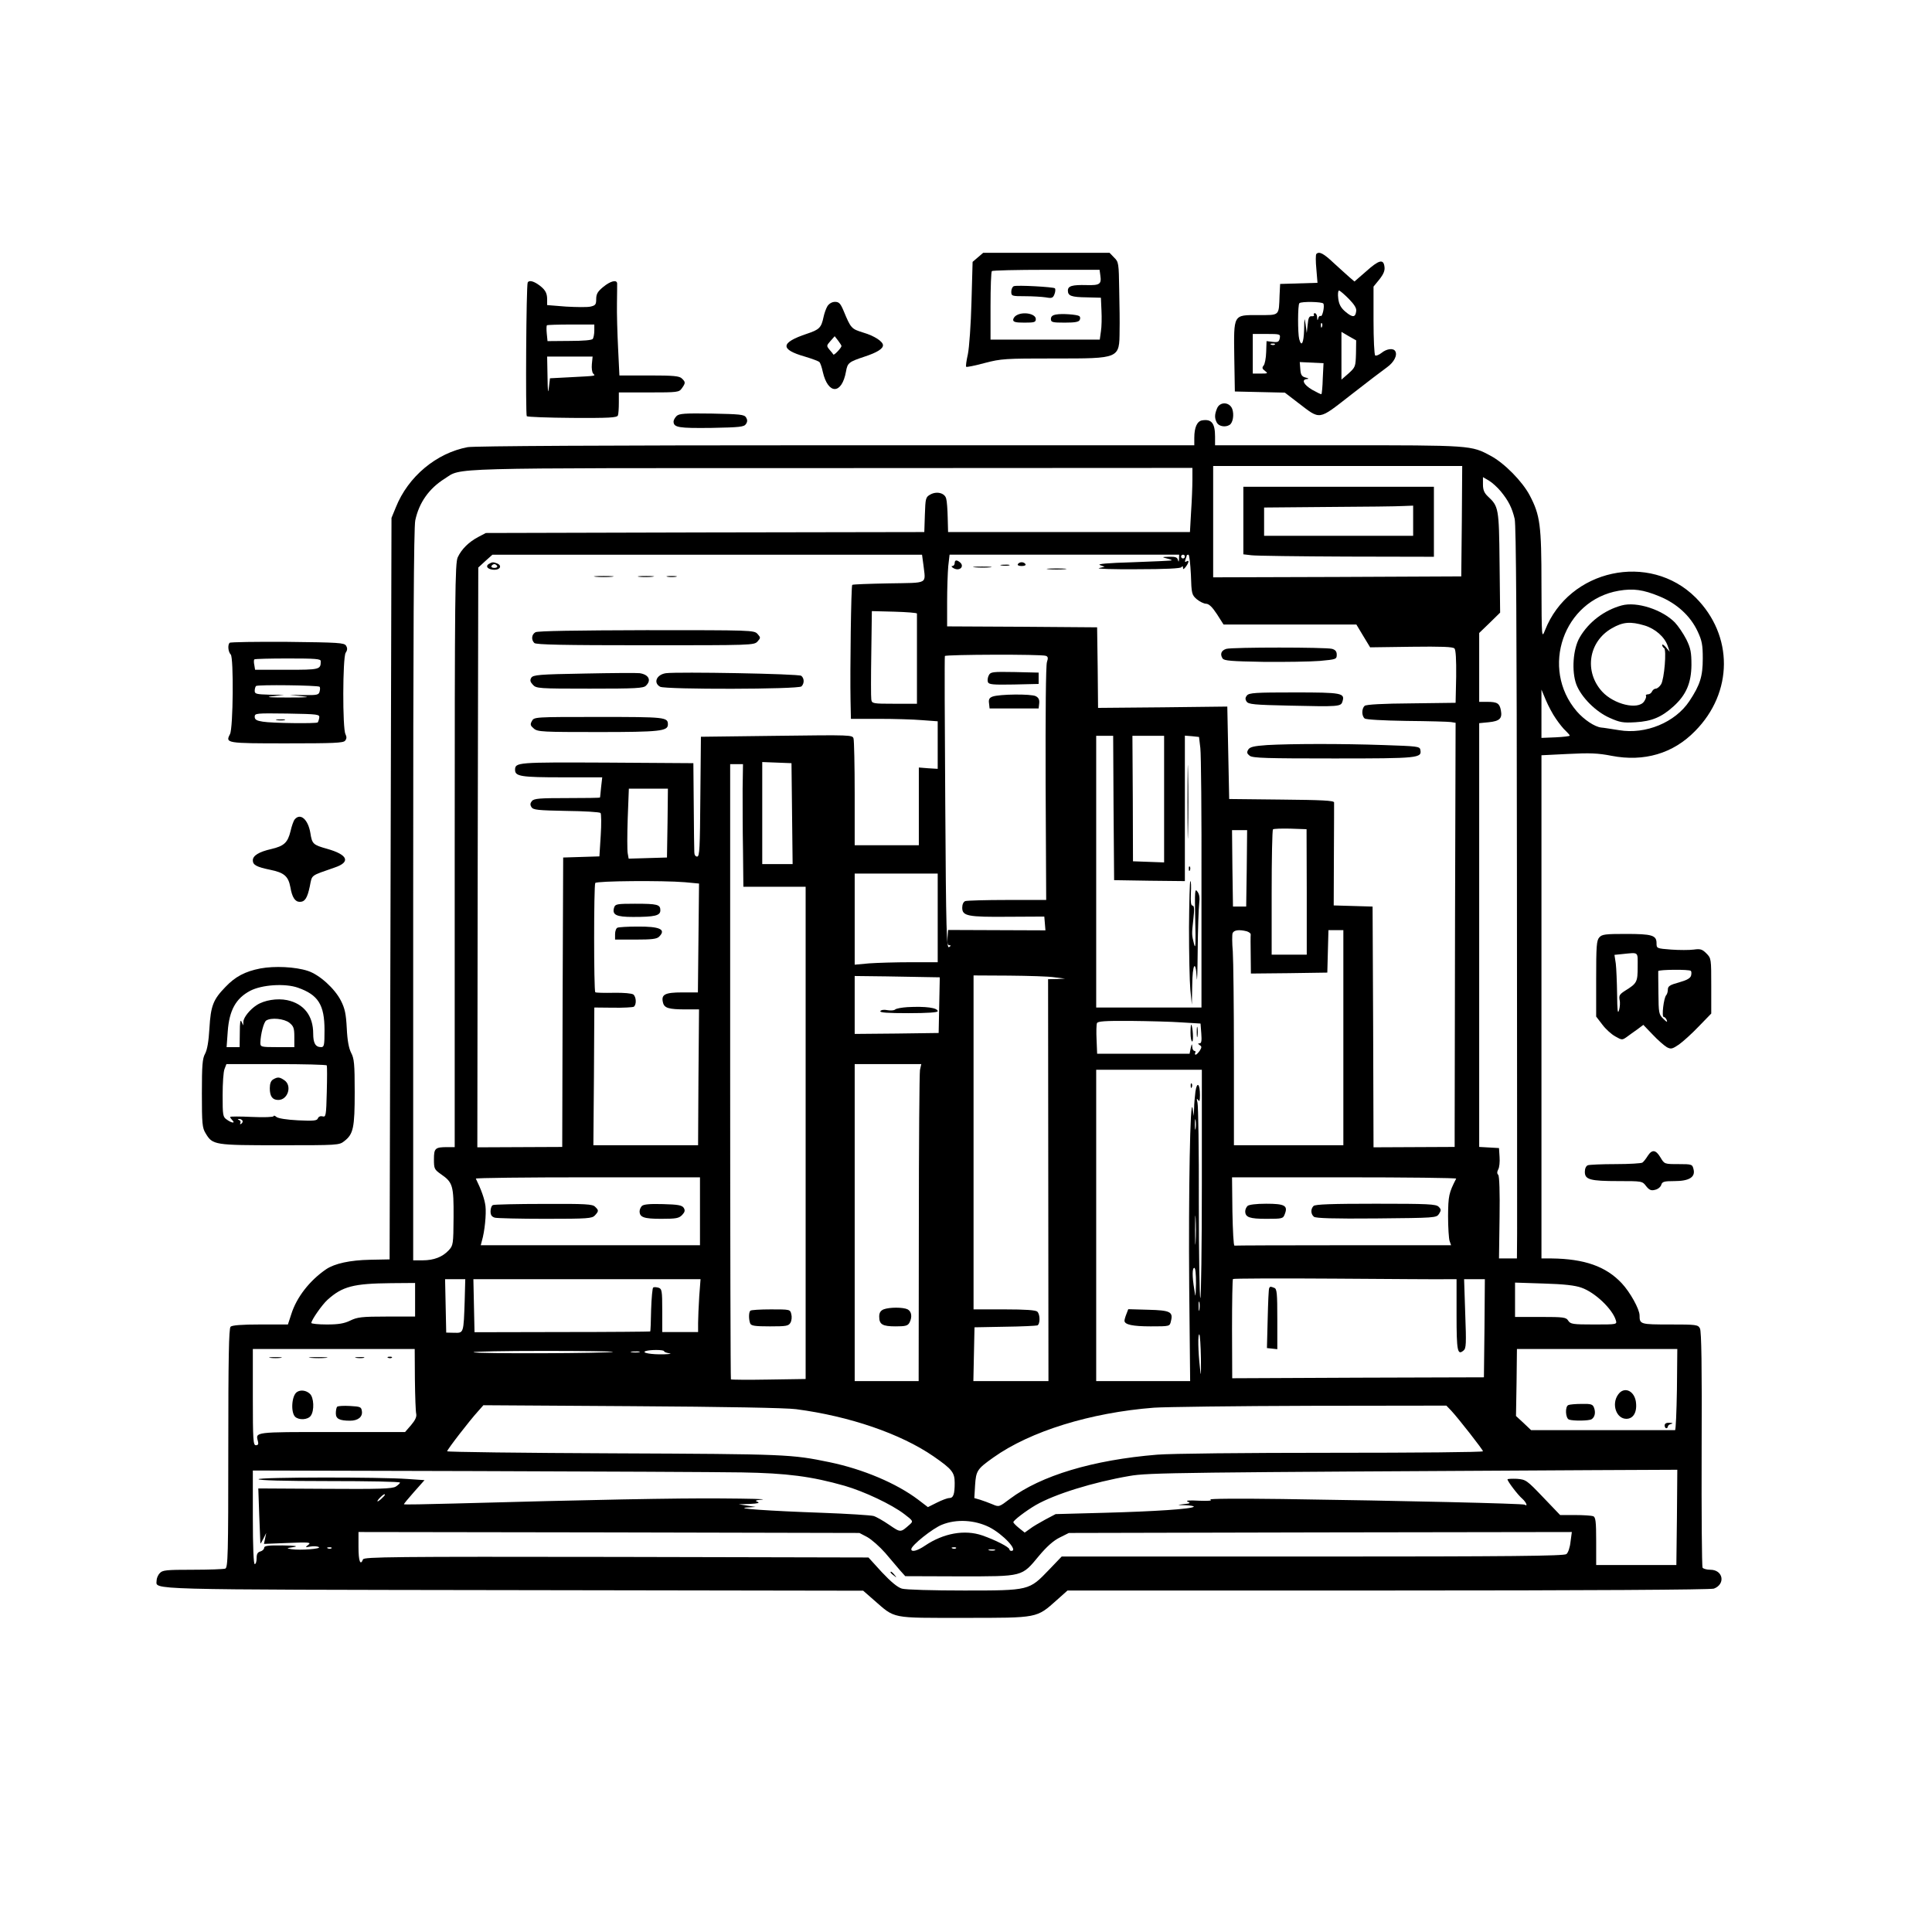 <?xml version="1.0" standalone="no"?>
<!DOCTYPE svg PUBLIC "-//W3C//DTD SVG 20010904//EN"
 "http://www.w3.org/TR/2001/REC-SVG-20010904/DTD/svg10.dtd">
<svg version="1.0" xmlns="http://www.w3.org/2000/svg"
 width="1024pt" height="1024pt" viewBox="0 0 1024 1024"
 preserveAspectRatio="xMidYMid meet">

<g transform="translate(0,1024) scale(0.1,-0.1)"
fill="#000000" stroke="none">
<path d="M5183 8876 l-28 -24 -6 -214 c-3 -117 -12 -241 -19 -275 -8 -35 -12
-65 -9 -67 2 -3 46 6 98 20 88 23 109 24 368 24 350 0 346 -2 347 150 1 36 0
132 -2 213 -2 142 -3 149 -27 172 l-24 25 -335 0 -335 0 -28 -24z m649 -96 c7
-46 -3 -53 -73 -51 -77 2 -99 -5 -99 -29 0 -28 18 -35 100 -36 l75 -2 3 -68
c2 -37 1 -87 -3 -111 l-6 -43 -290 0 -289 0 0 178 c0 98 3 182 7 185 3 4 133
7 289 7 l282 0 4 -30z"/>
<path d="M5373 8723 c-7 -3 -13 -16 -13 -29 0 -23 3 -24 73 -24 39 0 89 -3
109 -6 33 -6 39 -4 47 17 5 13 6 27 2 31 -7 7 -201 18 -218 11z"/>
<path d="M5388 8569 c-10 -5 -18 -17 -18 -24 0 -12 14 -15 60 -15 52 0 60 2
60 19 0 28 -66 41 -102 20z"/>
<path d="M5598 8573 c-19 -3 -28 -10 -28 -24 0 -17 8 -19 74 -19 56 0 75 4 79
15 4 8 2 17 -3 20 -13 8 -92 14 -122 8z"/>
<path d="M6977 8894 c-4 -4 -4 -40 0 -80 l6 -73 -99 -3 -99 -3 -3 -60 c-4
-111 2 -105 -112 -105 -135 0 -131 7 -128 -226 l3 -179 133 -3 132 -3 69 -53
c122 -93 105 -96 281 41 83 65 170 131 191 146 38 27 57 65 44 86 -10 17 -45
13 -72 -9 -14 -11 -29 -17 -34 -14 -5 3 -9 86 -9 185 l0 180 31 38 c22 28 30
47 27 67 -5 43 -29 37 -98 -25 l-61 -53 -27 23 c-15 13 -53 48 -84 76 -53 50
-76 62 -91 47z m172 -238 c30 -31 42 -50 39 -66 -4 -33 -19 -34 -56 -3 -25 21
-35 39 -39 71 -3 23 -1 42 4 42 5 0 28 -20 52 -44z m-135 -25 c8 -13 -5 -72
-14 -66 -5 3 -11 -3 -13 -12 -4 -14 -5 -13 -6 5 0 12 -6 22 -12 22 -5 0 -8 -4
-5 -9 3 -5 -2 -8 -12 -7 -13 1 -18 -9 -21 -44 l-5 -45 -6 45 c-6 41 -7 38 -8
-27 -2 -72 -14 -95 -26 -50 -8 30 -8 182 1 190 10 10 121 8 127 -2z m-7 -123
c-3 -8 -6 -5 -6 6 -1 11 2 17 5 13 3 -3 4 -12 1 -19z m180 -143 c-2 -68 -3
-71 -39 -104 l-38 -33 0 126 0 127 39 -23 39 -22 -1 -71z m-404 82 c-4 -19
-10 -22 -37 -19 l-33 4 -2 -58 c-1 -32 -7 -65 -14 -72 -9 -11 -7 -17 8 -28 17
-13 15 -14 -23 -14 l-42 0 0 105 0 105 74 0 c71 0 73 -1 69 -23z m-26 -33 c-3
-3 -12 -4 -19 -1 -8 3 -5 6 6 6 11 1 17 -2 13 -5z m254 -179 c-1 -44 -5 -82
-7 -84 -2 -2 -24 9 -49 23 -46 27 -59 55 -27 57 11 1 8 4 -8 8 -20 5 -26 14
-28 44 l-3 38 63 -3 63 -3 -4 -80z"/>
<path d="M2797 8743 c-8 -13 -12 -701 -5 -709 4 -4 113 -8 242 -9 193 -1 236
1 241 13 3 7 5 38 5 68 l0 54 159 0 c154 0 160 1 175 22 20 28 20 33 0 52 -13
13 -43 16 -173 16 l-158 0 -7 145 c-4 79 -7 186 -6 237 1 51 1 99 1 106 -2 21
-35 13 -74 -19 -29 -24 -37 -37 -37 -64 0 -29 -4 -34 -30 -40 -17 -4 -75 -3
-130 0 l-100 8 0 31 c0 35 -12 54 -50 80 -26 17 -46 21 -53 9z m353 -255 c0
-18 -4 -38 -8 -44 -4 -7 -51 -11 -124 -11 l-116 -1 -4 40 c-2 21 -2 41 1 44 2
2 60 4 128 4 l123 0 0 -32z m-13 -178 c-2 -21 1 -44 7 -50 13 -13 20 -12 -114
-19 l-115 -6 -6 -50 c-4 -36 -6 -21 -7 58 l-2 107 121 0 120 0 -4 -40z"/>
<path d="M4386 8618 c-8 -13 -17 -39 -21 -58 -12 -57 -22 -67 -88 -89 -141
-47 -144 -83 -11 -121 37 -11 72 -24 77 -29 5 -5 13 -28 18 -52 28 -122 101
-121 123 2 8 46 15 51 99 79 64 21 97 41 97 60 0 20 -46 50 -104 67 -64 20
-66 22 -105 116 -16 38 -24 47 -45 47 -16 0 -31 -9 -40 -22z m74 -212 c0 -9
-39 -51 -43 -45 -1 2 -10 14 -20 25 -17 21 -17 22 5 47 l22 25 18 -23 c10 -13
18 -26 18 -29z"/>
<path d="M6450 8074 c-13 -32 -13 -51 0 -75 11 -19 45 -25 67 -11 18 11 25 55
14 85 -15 38 -67 39 -81 1z"/>
<path d="M3586 8035 c-9 -9 -16 -22 -16 -29 0 -32 27 -36 200 -34 152 3 174 5
184 21 8 12 8 22 0 35 -10 15 -32 17 -182 20 -145 2 -172 0 -186 -13z"/>
<path d="M6372 8012 c-27 -4 -42 -37 -42 -93 l0 -39 -1899 0 c-1242 0 -1917
-4 -1952 -10 -166 -31 -316 -156 -381 -319 l-23 -56 -5 -1965 -5 -1965 -103
-2 c-107 -2 -188 -20 -233 -50 -88 -60 -157 -149 -185 -238 l-18 -55 -146 0
c-100 0 -150 -4 -158 -12 -9 -9 -12 -166 -12 -644 0 -567 -2 -632 -16 -638 -9
-3 -87 -6 -173 -6 -140 0 -160 -2 -174 -18 -10 -10 -17 -28 -17 -39 0 -50 -99
-48 1889 -51 l1856 -3 56 -49 c116 -101 86 -95 479 -95 395 0 383 -2 492 95
l56 50 1700 0 c1053 0 1710 4 1726 10 63 24 49 100 -19 100 -18 0 -37 5 -41
11 -4 7 -6 290 -5 630 2 434 -1 624 -9 638 -10 20 -20 21 -159 21 -157 0 -161
1 -161 48 0 33 -50 123 -94 170 -84 90 -198 130 -373 132 l-53 0 0 1334 0
1333 142 7 c115 6 159 4 230 -10 172 -33 326 12 442 131 203 205 204 507 3
708 -244 243 -671 150 -798 -173 -18 -45 -18 -43 -19 240 0 317 -7 369 -62
474 -39 74 -134 171 -207 210 -104 56 -100 56 -808 56 l-653 0 0 46 c0 71 -19
94 -68 86z m1376 -534 l-3 -293 -657 -3 -658 -2 0 295 0 295 660 0 660 0 -2
-292z m-1428 219 c0 -35 -3 -112 -7 -170 l-6 -107 -641 0 -641 0 -2 77 c-1 42
-4 87 -8 100 -7 30 -50 41 -84 22 -25 -14 -26 -20 -29 -107 l-3 -92 -1162 -2
-1162 -3 -40 -21 c-51 -27 -89 -65 -109 -108 -14 -31 -16 -186 -16 -1580 l0
-1546 -39 0 c-65 0 -71 -6 -71 -65 0 -49 2 -54 38 -79 62 -43 67 -60 66 -228
-1 -142 -2 -149 -25 -174 -33 -36 -79 -54 -139 -54 l-50 0 0 1935 c0 1393 3
1949 11 1987 20 94 73 169 156 221 93 59 -33 56 2051 56 l1912 1 0 -63z m1635
-62 c40 -49 59 -86 73 -145 8 -32 11 -580 12 -1850 1 -993 1 -1865 1 -1937
l-1 -133 -47 0 -48 0 3 217 c2 134 -1 220 -7 226 -7 7 -7 16 0 29 6 10 9 40 7
66 l-3 47 -52 3 -53 3 0 1123 0 1123 51 5 c58 6 72 20 64 63 -7 37 -19 45 -72
45 l-43 0 0 183 0 182 56 54 55 54 -3 266 c-3 288 -5 297 -62 350 -19 18 -26
34 -26 63 l0 39 31 -18 c17 -10 46 -36 64 -58z m-3061 -387 c12 -107 32 -96
-183 -100 -104 -2 -192 -5 -194 -8 -6 -5 -12 -455 -9 -612 l2 -98 148 0 c81 0
184 -3 230 -7 l82 -6 0 -126 0 -126 -50 3 -50 4 0 -206 0 -206 -170 0 -170 0
0 273 c0 149 -3 281 -6 292 -5 20 -11 20 -407 15 l-402 -5 -3 -317 c-2 -274
-4 -318 -17 -318 -9 0 -15 9 -15 23 -1 12 -2 123 -3 247 l-2 225 -459 3 c-476
2 -486 2 -486 -39 0 -34 33 -39 250 -39 l212 0 -6 -52 c-3 -29 -5 -54 -6 -55
0 -2 -78 -3 -174 -3 -146 0 -176 -2 -187 -16 -9 -11 -10 -20 -2 -32 9 -15 35
-17 184 -20 95 -1 177 -6 182 -11 4 -4 5 -58 1 -119 l-7 -111 -96 -3 -96 -3
-3 -767 -2 -767 -225 -1 -225 -1 2 1536 3 1537 37 34 38 34 1138 0 1139 0 7
-52z m1355 30 c-1 -17 -2 -19 -6 -5 -3 13 -14 17 -46 16 -40 -1 -40 -2 -12 -9
17 -4 28 -9 25 -10 -3 -2 -95 -6 -205 -10 -136 -4 -192 -9 -175 -15 l25 -9
-30 -7 c-16 -4 74 -7 200 -6 151 0 233 4 237 11 5 7 8 6 8 -3 0 -11 4 -9 15 5
17 23 19 38 3 28 -8 -5 -9 -2 -5 10 4 10 7 20 7 22 0 2 4 4 9 4 5 0 10 -48 13
-106 3 -102 5 -107 31 -130 16 -13 38 -24 50 -24 15 -1 32 -17 57 -55 l35 -55
352 0 352 0 36 -60 37 -61 218 3 c160 2 220 0 229 -9 7 -8 10 -58 9 -150 l-3
-138 -234 -3 c-152 -1 -239 -6 -248 -13 -16 -14 -17 -53 0 -67 7 -6 96 -11
222 -13 116 -1 221 -4 235 -6 l25 -4 -3 -1042 c-1 -573 -2 -1079 -2 -1124 l0
-82 -215 -1 -215 -1 -2 638 -3 638 -103 3 -103 3 1 267 c1 147 1 273 1 279 -1
10 -67 13 -278 15 l-278 3 -5 245 -5 245 -342 -4 -343 -3 -2 213 -3 214 -397
3 -398 2 0 129 c0 70 3 156 6 190 l7 61 608 0 609 0 -1 -22z m31 12 c0 -5 -4
-10 -10 -10 -5 0 -10 5 -10 10 0 6 5 10 10 10 6 0 10 -4 10 -10z m2516 -211
c92 -38 164 -104 202 -186 23 -49 27 -72 27 -143 0 -95 -14 -140 -71 -226 -75
-113 -232 -178 -373 -154 -39 6 -81 13 -95 14 -34 4 -90 41 -129 86 -195 228
-70 589 223 639 77 13 129 6 216 -30z m-3936 -91 c0 -5 0 -114 0 -243 l0 -235
-119 0 c-116 0 -120 1 -123 23 -2 12 -2 122 0 245 l3 223 119 -3 c66 -2 120
-6 120 -10z m683 -224 c12 -4 13 -12 6 -33 -6 -16 -8 -275 -7 -644 l3 -617
-207 0 c-113 0 -213 -3 -222 -6 -10 -4 -16 -18 -16 -35 0 -44 28 -50 244 -48
l191 1 3 -36 3 -37 -258 1 -258 1 -3 -40 c-2 -29 1 -41 10 -41 9 0 9 -3 -2
-10 -13 -8 -16 80 -20 763 -3 425 -4 775 -2 780 4 8 513 10 535 1z m2704 -334
c17 -25 40 -54 52 -64 11 -11 21 -22 21 -25 0 -3 -34 -7 -75 -9 l-75 -3 0 128
0 128 23 -55 c13 -31 37 -76 54 -100z m-2345 -472 l3 -383 188 -3 187 -2 0
385 0 386 38 -3 37 -4 7 -59 c4 -33 7 -356 6 -717 l0 -658 -279 0 -279 0 0
720 0 720 45 0 45 0 2 -382z m268 47 l0 -336 -82 3 -83 3 -1 333 -2 332 84 0
84 0 0 -335z m-1972 -77 l3 -268 -81 0 -80 0 0 270 0 271 78 -3 77 -3 3 -267z
m-262 130 c0 -73 0 -220 2 -325 l2 -193 165 0 165 0 0 -1305 0 -1304 -196 -3
c-108 -2 -198 -1 -200 1 -2 2 -4 737 -4 1633 l0 1628 34 0 34 0 -2 -132z
m-398 -180 l-3 -183 -101 -3 -102 -3 -5 28 c-3 15 -3 99 0 186 l6 157 104 0
103 0 -2 -182z m3388 -365 l0 -333 -93 0 -93 0 0 328 c0 181 3 332 7 336 4 4
46 5 93 4 l85 -3 1 -332z m-318 125 l-3 -203 -35 0 -35 0 -3 203 -2 202 40 0
40 0 -2 -202z m-1638 -263 l0 -235 -143 0 c-79 0 -178 -3 -220 -6 l-77 -7 0
242 0 241 220 0 220 0 0 -235z m-1339 189 l74 -7 -3 -288 -3 -289 -83 0 c-92
0 -113 -11 -102 -54 7 -29 30 -36 121 -36 l70 0 -3 -360 -2 -360 -278 0 -277
0 3 365 2 365 99 -1 c54 -1 104 2 110 5 15 10 14 51 -2 65 -9 6 -50 10 -105 9
-50 -1 -94 0 -97 3 -8 8 -8 566 0 579 7 11 356 14 476 4z m2977 -260 c12 -4
22 -11 21 -18 -1 -6 -1 -55 0 -109 l1 -97 203 2 202 3 3 113 3 112 39 0 40 0
0 -570 0 -570 -290 0 -290 0 0 473 c0 259 -3 509 -6 554 -4 45 -4 89 -1 97 7
17 35 20 75 10z m-1685 -243 l58 -1 -3 -147 -3 -148 -222 -3 -223 -2 0 153 0
154 168 -2 c92 -2 193 -3 225 -4z m667 -1 l55 -7 -45 -2 -45 -1 1 -1065 1
-1065 -199 0 -199 0 3 143 3 142 160 3 c88 1 166 5 173 7 15 6 16 57 0 73 -8
8 -62 12 -175 12 l-163 0 0 885 0 885 188 -1 c103 -1 212 -4 242 -9z m674
-239 l99 -6 4 -52 c3 -39 1 -53 -9 -53 -10 0 -10 -2 0 -9 12 -7 12 -12 1 -30
-8 -11 -17 -21 -22 -21 -4 0 -5 5 -2 10 3 6 1 10 -4 10 -6 0 -12 10 -12 23 -1
17 -3 15 -8 -8 l-6 -30 -245 0 -245 0 -3 74 c-2 41 -1 80 2 88 4 10 42 13 178
12 95 -1 217 -4 272 -8z m-1388 -252 c-3 -17 -6 -395 -6 -840 l-1 -809 -169 0
-170 0 0 840 0 840 176 0 177 0 -7 -31z m1494 -604 c0 -333 -4 -605 -8 -605
-4 0 -8 226 -8 503 1 276 -3 516 -7 532 -5 21 -5 26 3 15 7 -11 10 -5 10 25 0
62 -16 75 -24 19 -3 -26 -7 -65 -7 -88 l-2 -41 -6 40 c-13 75 -22 -448 -18
-947 l5 -498 -249 0 -249 0 0 825 0 825 280 0 280 0 0 -605z m-33 293 c-2 -13
-4 -3 -4 22 0 25 2 35 4 23 2 -13 2 -33 0 -45z m-2627 -438 l0 -180 -581 0
-581 0 6 23 c15 50 24 142 19 185 -5 38 -22 86 -51 145 -2 4 264 7 592 7 l596
0 0 -180z m4008 173 c-39 -76 -42 -91 -43 -198 0 -60 4 -120 8 -132 l8 -23
-570 0 c-314 0 -574 -1 -578 -2 -5 -2 -9 79 -11 180 l-2 182 596 0 c327 0 594
-3 592 -7z m-1381 -335 c-2 -35 -3 -7 -3 62 0 69 1 97 3 63 2 -35 2 -91 0
-125z m2 -220 c-2 -78 -2 -80 -9 -33 -12 72 -11 115 0 115 6 0 9 -33 9 -82z
m1329 22 l52 0 0 -189 c0 -193 5 -216 37 -189 14 11 15 35 9 195 l-6 183 55 0
55 0 -2 -260 -3 -260 -667 -2 -667 -3 -1 261 c0 143 2 263 5 265 2 3 246 4
542 2 296 -2 562 -4 591 -3z m-5205 -112 c-6 -176 -5 -173 -55 -172 l-43 1 -3
142 -3 141 54 0 53 0 -3 -112z m1243 20 c-3 -50 -6 -113 -6 -140 l0 -48 -95 0
-95 0 0 114 c0 106 -2 115 -20 121 -11 3 -23 4 -28 1 -4 -2 -9 -56 -11 -118
-1 -62 -3 -114 -5 -115 -1 -1 -211 -3 -467 -3 l-464 -1 -3 141 -3 140 602 0
602 0 -7 -92z m-1506 -17 l0 -89 -150 0 c-132 0 -156 -3 -193 -21 -33 -16 -63
-21 -125 -21 -45 0 -82 4 -82 8 0 15 57 97 86 123 79 71 137 86 337 88 l127 1
0 -89z m6182 64 c72 -25 164 -113 182 -172 7 -23 7 -23 -116 -23 -112 0 -124
2 -136 20 -11 18 -23 20 -147 20 l-135 0 0 91 0 91 153 -5 c107 -3 166 -10
199 -22z m-2025 -117 c-2 -13 -4 -5 -4 17 -1 22 1 32 4 23 2 -10 2 -28 0 -40z
m8 -256 c1 -95 0 -105 -5 -52 -10 86 -12 185 -3 177 3 -4 7 -60 8 -125z
m-4166 -114 c1 -88 4 -171 7 -182 3 -15 -5 -33 -27 -59 l-32 -37 -387 0 c-415
0 -406 1 -393 -49 4 -15 1 -21 -11 -21 -14 0 -16 27 -16 255 l0 255 429 0 429
0 1 -162z m1321 150 c0 -4 12 -8 28 -11 15 -2 2 -4 -28 -5 -68 -2 -123 8 -98
17 23 8 98 8 98 -1z m5368 -203 c-2 -118 -6 -215 -10 -215 -5 0 -178 0 -385 0
l-378 0 -40 38 -40 37 3 178 2 177 425 0 425 0 -2 -215z m-5639 200 c-9 -8
-739 -11 -739 -2 0 4 167 7 372 7 204 0 369 -2 367 -5z m139 -2 c-10 -2 -28
-2 -40 0 -13 2 -5 4 17 4 22 1 32 -1 23 -4z m832 -302 c282 -37 554 -130 728
-250 98 -68 112 -85 112 -141 0 -60 -7 -80 -29 -80 -10 0 -39 -11 -65 -24
l-48 -24 -51 39 c-115 87 -292 162 -470 199 -203 42 -226 43 -1139 47 -489 2
-888 7 -888 11 0 9 120 164 162 210 l30 34 786 -5 c494 -3 819 -9 872 -16z
m3472 -8 c38 -41 168 -207 168 -215 0 -5 -360 -8 -799 -8 -468 0 -853 -4 -928
-10 -341 -28 -616 -111 -780 -234 -58 -44 -58 -44 -93 -29 -19 8 -49 19 -65
24 l-31 9 4 67 c5 78 11 87 97 148 195 139 515 238 851 264 60 4 433 9 830 10
l720 1 26 -27z m-3762 -327 c241 -4 371 -21 547 -71 103 -30 248 -98 316 -150
46 -35 48 -38 30 -54 -51 -45 -48 -45 -110 -3 -32 22 -69 43 -83 47 -14 4
-137 12 -275 17 -283 10 -467 23 -395 28 l45 3 -45 7 -45 7 60 2 c42 2 54 5
40 11 -16 6 -10 9 25 12 25 3 -72 5 -215 6 -235 2 -695 -7 -1420 -27 -143 -4
-262 -6 -264 -4 -2 1 22 30 53 65 l56 63 -88 6 c-147 11 -792 10 -792 -1 0 -6
132 -10 375 -10 206 0 375 -3 375 -8 0 -4 -10 -13 -22 -21 -19 -12 -88 -14
-376 -12 l-353 2 5 -143 c3 -79 6 -145 6 -148 1 -3 8 9 16 25 l15 30 -6 -29
-6 -29 127 5 c113 5 125 3 108 -10 -18 -13 -17 -14 11 -9 17 3 37 2 45 -3 15
-9 -97 -18 -145 -11 -29 5 -28 5 10 11 29 5 12 8 -57 9 -78 1 -98 -2 -98 -13
0 -7 -9 -16 -20 -19 -15 -4 -20 -14 -20 -36 0 -17 -4 -31 -10 -31 -6 0 -10 89
-10 248 l0 248 1183 -3 c650 -2 1283 -5 1407 -7z m4958 -238 l-3 -253 -212 0
-213 0 0 126 c0 106 -3 128 -16 133 -9 3 -51 6 -95 6 l-80 0 -90 94 c-87 91
-91 94 -139 98 -28 1 -50 0 -50 -3 0 -10 55 -83 79 -103 21 -19 30 -43 12 -31
-10 6 -650 21 -1286 30 -231 3 -392 2 -380 -3 13 -6 -9 -8 -60 -6 -53 3 -73 1
-60 -5 17 -7 13 -10 -20 -13 -39 -5 -39 -5 9 -6 27 -1 47 -5 43 -8 -11 -12
-209 -25 -472 -32 l-260 -7 -55 -29 c-29 -16 -66 -37 -81 -49 l-28 -20 -30 24
c-16 13 -30 27 -30 31 -1 9 66 60 119 91 101 58 304 121 496 154 101 18 258
19 2462 31 l442 2 -2 -252z m-6848 119 c0 -2 -9 -12 -20 -22 -24 -21 -27 -14
-4 9 15 15 24 20 24 13z m3203 -171 c74 -38 156 -126 117 -126 -5 0 -10 4 -10
8 0 12 -75 50 -144 74 -93 32 -205 12 -303 -54 -41 -28 -73 -36 -73 -19 0 20
114 111 163 130 77 31 173 25 250 -13z m-646 -53 c23 -13 65 -50 95 -84 29
-34 65 -76 79 -93 l27 -30 288 -1 c340 0 328 -3 421 109 41 49 77 81 110 97
l48 24 1333 3 1333 2 -7 -52 c-3 -30 -13 -59 -22 -65 -12 -10 -297 -13 -1345
-13 l-1330 0 -67 -70 c-106 -110 -102 -110 -450 -110 -165 0 -310 4 -330 10
-23 7 -57 35 -106 87 l-71 78 -1337 3 c-1185 2 -1337 0 -1342 -13 -14 -36 -24
-9 -24 65 l0 80 1328 -2 1327 -3 42 -22z m-2840 -59 c-3 -3 -12 -4 -19 -1 -8
3 -5 6 6 6 11 1 17 -2 13 -5z m3310 0 c-3 -3 -12 -4 -19 -1 -8 3 -5 6 6 6 11
1 17 -2 13 -5z m206 -11 c-7 -2 -21 -2 -30 0 -10 3 -4 5 12 5 17 0 24 -2 18
-5z"/>
<path d="M6590 7481 l0 -179 43 -5 c23 -3 250 -6 505 -7 l462 -1 0 185 0 186
-505 0 -505 0 0 -179z m900 -1 l0 -80 -395 0 -395 0 0 75 0 75 343 3 c188 1
366 3 395 5 l52 2 0 -80z"/>
<path d="M2591 7251 c-21 -13 -4 -31 30 -31 31 0 41 23 13 34 -20 8 -26 7 -43
-3z m44 -11 c3 -5 -3 -10 -15 -10 -12 0 -18 5 -15 10 3 6 10 10 15 10 5 0 12
-4 15 -10z"/>
<path d="M3158 7183 c23 -2 61 -2 85 0 23 2 4 4 -43 4 -47 0 -66 -2 -42 -4z"/>
<path d="M3387 7183 c18 -2 50 -2 70 0 21 2 7 4 -32 4 -38 0 -55 -2 -38 -4z"/>
<path d="M3538 7183 c12 -2 32 -2 45 0 12 2 2 4 -23 4 -25 0 -35 -2 -22 -4z"/>
<path d="M2838 6889 c-21 -12 -23 -40 -6 -57 9 -9 153 -12 588 -12 564 0 577
0 595 20 17 19 17 21 0 40 -18 20 -31 20 -589 20 -369 -1 -577 -4 -588 -11z"/>
<path d="M3096 6670 c-238 -4 -270 -7 -280 -22 -8 -13 -6 -22 8 -37 18 -20 29
-21 302 -21 244 0 285 2 298 16 30 29 14 59 -34 66 -14 2 -146 1 -294 -2z"/>
<path d="M3530 6672 c-50 -7 -69 -51 -31 -72 30 -15 733 -14 749 2 16 16 15
43 -1 56 -12 11 -654 22 -717 14z"/>
<path d="M2819 6418 c-10 -18 -8 -24 11 -40 20 -17 48 -18 341 -18 327 0 369
5 369 40 0 39 -13 40 -367 40 -342 0 -342 0 -354 -22z"/>
<path d="M5060 7255 c0 -8 -6 -15 -12 -15 -7 0 -5 -5 5 -11 34 -20 63 11 32
33 -16 12 -25 9 -25 -7z"/>
<path d="M5395 7250 c-4 -6 5 -10 20 -10 15 0 24 4 20 10 -3 6 -12 10 -20 10
-8 0 -17 -4 -20 -10z"/>
<path d="M5308 7243 c12 -2 30 -2 40 0 9 3 -1 5 -23 4 -22 0 -30 -2 -17 -4z"/>
<path d="M5168 7233 c23 -2 59 -2 80 0 20 2 1 4 -43 4 -44 0 -61 -2 -37 -4z"/>
<path d="M5558 7223 c23 -2 61 -2 85 0 23 2 4 4 -43 4 -47 0 -66 -2 -42 -4z"/>
<path d="M6500 6801 c-27 -8 -35 -28 -20 -51 8 -12 45 -15 217 -18 114 -1 249
1 298 5 87 8 90 9 90 33 0 17 -7 26 -25 31 -33 9 -527 9 -560 0z"/>
<path d="M6609 6554 c-9 -11 -10 -20 -2 -32 9 -15 39 -18 229 -22 259 -6 271
-5 279 21 15 46 -2 49 -255 49 -205 0 -239 -2 -251 -16z"/>
<path d="M6716 6291 c-71 -5 -91 -10 -100 -24 -9 -15 -7 -21 8 -33 17 -12 91
-14 446 -14 451 0 467 2 458 46 -3 18 -16 19 -193 25 -227 8 -496 7 -619 0z"/>
<path d="M8595 7031 c-92 -25 -175 -88 -222 -169 -36 -61 -44 -180 -18 -250
26 -67 102 -144 177 -177 54 -24 70 -27 137 -23 86 5 138 27 202 85 66 60 93
123 94 218 0 67 -4 89 -27 136 -16 31 -43 71 -61 90 -67 68 -202 112 -282 90z
m121 -106 c57 -17 107 -61 123 -108 l11 -32 -20 24 c-11 13 -20 18 -20 13 0
-6 4 -14 10 -17 14 -8 1 -165 -16 -192 -8 -13 -21 -23 -28 -23 -8 0 -16 -7
-20 -15 -3 -8 -13 -15 -21 -15 -9 0 -14 -4 -11 -8 3 -5 -2 -18 -10 -30 -32
-46 -159 -16 -222 52 -97 106 -73 265 51 336 59 34 99 37 173 15z"/>
<path d="M5241 6661 c-6 -11 -8 -27 -5 -36 5 -13 25 -15 138 -13 l131 3 0 30
0 30 -127 3 c-117 2 -128 1 -137 -17z"/>
<path d="M5261 6548 c-17 -6 -22 -15 -19 -35 l3 -28 130 0 130 0 3 27 c2 19
-3 30 -18 38 -24 13 -194 11 -229 -2z"/>
<path d="M6294 5990 c0 -173 2 -244 3 -157 2 86 2 228 0 315 -1 86 -3 15 -3
-158z"/>
<path d="M6301 5634 c0 -11 3 -14 6 -6 3 7 2 16 -1 19 -3 4 -6 -2 -5 -13z"/>
<path d="M6302 5323 c0 -137 3 -284 7 -328 l8 -80 2 103 c1 112 18 140 24 40
2 -35 4 30 5 143 1 113 5 226 8 250 4 31 1 50 -10 64 -13 18 -14 3 -11 -150 3
-126 2 -160 -6 -130 -13 53 -13 49 -4 133 6 53 5 72 -4 72 -9 0 -11 19 -9 65
2 36 1 65 -3 65 -3 0 -6 -111 -7 -247z"/>
<path d="M3977 3293 c-9 -8 -9 -46 -1 -67 5 -13 24 -16 105 -16 88 0 99 2 109
20 6 11 8 31 4 45 -6 25 -7 25 -108 25 -57 0 -106 -3 -109 -7z"/>
<path d="M3255 5430 c-12 -39 11 -50 100 -50 116 0 145 7 145 35 0 31 -15 35
-135 35 -96 0 -104 -2 -110 -20z"/>
<path d="M3273 5323 c-7 -2 -13 -18 -13 -34 l0 -29 109 0 c86 0 113 3 125 16
38 38 3 54 -116 53 -51 0 -99 -3 -105 -6z"/>
<path d="M4810 4902 c-30 -2 -60 -7 -66 -13 -6 -5 -25 -6 -41 -3 -18 4 -33 1
-37 -5 -5 -8 38 -11 148 -11 101 0 156 4 156 10 0 19 -65 27 -160 22z"/>
<path d="M6310 4767 c0 -26 4 -47 9 -47 8 0 3 79 -5 89 -2 2 -4 -17 -4 -42z"/>
<path d="M6343 4770 c0 -25 2 -35 4 -22 2 12 2 32 0 45 -2 12 -4 2 -4 -23z"/>
<path d="M4683 3300 c-16 -7 -23 -18 -23 -38 0 -42 17 -52 87 -52 51 0 64 3
73 19 16 30 12 59 -9 71 -24 12 -97 12 -128 0z"/>
<path d="M6311 4484 c0 -11 3 -14 6 -6 3 7 2 16 -1 19 -3 4 -6 -2 -5 -13z"/>
<path d="M5970 3275 c-6 -15 -10 -30 -10 -35 0 -21 44 -30 139 -30 101 0 101
0 107 27 13 50 -3 58 -120 61 l-106 3 -10 -26z"/>
<path d="M2613 3853 c-7 -2 -13 -17 -13 -33 0 -20 6 -29 23 -34 12 -3 133 -6
268 -6 226 0 247 2 262 18 21 23 21 27 1 46 -13 14 -51 16 -272 15 -141 0
-263 -3 -269 -6z"/>
<path d="M3402 3848 c-6 -6 -12 -19 -12 -28 0 -32 23 -40 115 -40 80 0 94 3
111 21 14 15 16 24 8 37 -9 14 -30 18 -110 20 -69 2 -103 -1 -112 -10z"/>
<path d="M6612 3848 c-7 -7 -12 -19 -12 -28 0 -32 23 -40 112 -40 86 0 89 1
98 26 17 44 -1 54 -99 54 -54 0 -92 -5 -99 -12z"/>
<path d="M6962 3848 c-16 -16 -15 -43 2 -57 9 -8 105 -11 331 -9 312 3 318 3
332 24 12 19 12 24 -2 38 -14 14 -55 16 -334 16 -233 0 -320 -3 -329 -12z"/>
<path d="M6727 3413 c-3 -5 -6 -78 -8 -163 l-4 -155 28 -3 27 -3 0 159 c0 137
-2 161 -16 166 -20 8 -22 8 -27 -1z"/>
<path d="M1433 3043 c15 -2 39 -2 55 0 15 2 2 4 -28 4 -30 0 -43 -2 -27 -4z"/>
<path d="M1648 3043 c23 -2 59 -2 80 0 20 2 1 4 -43 4 -44 0 -61 -2 -37 -4z"/>
<path d="M1888 3043 c12 -2 30 -2 40 0 9 3 -1 5 -23 4 -22 0 -30 -2 -17 -4z"/>
<path d="M2058 3043 c7 -3 16 -2 19 1 4 3 -2 6 -13 5 -11 0 -14 -3 -6 -6z"/>
<path d="M1574 2862 c-28 -18 -34 -106 -10 -131 20 -19 67 -17 83 5 20 27 17
98 -5 117 -19 18 -49 22 -68 9z"/>
<path d="M1787 2784 c-4 -4 -7 -20 -7 -35 0 -29 19 -39 76 -39 41 0 67 20 62
51 -3 22 -8 24 -63 27 -34 2 -64 0 -68 -4z"/>
<path d="M8576 2848 c-36 -51 -9 -128 44 -128 39 0 59 39 50 94 -11 58 -64 78
-94 34z"/>
<path d="M8313 2793 c-19 -7 -16 -70 3 -77 22 -8 107 -7 120 2 17 11 22 35 13
60 -7 19 -15 22 -66 21 -32 0 -64 -3 -70 -6z"/>
<path d="M8823 2685 c0 -8 4 -15 9 -15 4 0 8 4 8 9 0 5 8 12 18 14 11 3 8 5
-9 6 -17 1 -26 -4 -26 -14z"/>
<path d="M4720 1906 c0 -2 8 -10 18 -17 15 -13 16 -12 3 4 -13 16 -21 21 -21
13z"/>
<path d="M1217 6833 c-11 -11 -8 -48 6 -62 16 -16 13 -391 -4 -422 -25 -48
-21 -49 299 -49 248 0 302 2 311 14 9 11 9 20 2 35 -16 29 -15 405 1 431 10
15 10 25 2 38 -10 15 -38 17 -311 20 -165 1 -302 -1 -306 -5z m483 -97 c0 -45
-4 -46 -180 -46 l-168 0 -4 25 c-3 13 -3 27 0 30 3 3 83 5 179 5 143 0 173 -2
173 -14z m-6 -136 c3 -3 3 -15 0 -25 -4 -18 -13 -20 -82 -19 l-77 1 65 -7 c50
-5 34 -7 -75 -7 -99 0 -123 2 -80 7 l60 7 -77 1 c-68 2 -78 4 -78 20 0 10 3
22 7 26 9 8 328 4 337 -4z m-2 -165 c-2 -11 -6 -22 -8 -24 -7 -7 -246 -4 -291
4 -33 5 -43 11 -43 26 0 19 8 19 173 17 166 -3 172 -4 169 -23z"/>
<path d="M1468 6423 c12 -2 30 -2 40 0 9 3 -1 5 -23 4 -22 0 -30 -2 -17 -4z"/>
<path d="M1562 5897 c-6 -7 -16 -35 -22 -62 -15 -61 -34 -79 -102 -95 -66 -15
-98 -35 -98 -60 0 -24 19 -35 92 -50 74 -15 96 -34 107 -92 9 -54 25 -78 50
-78 27 0 40 20 53 82 13 64 1 54 132 100 86 29 70 68 -40 99 -75 21 -80 26
-89 84 -12 72 -53 108 -83 72z"/>
<path d="M8477 5272 c-15 -16 -17 -47 -17 -220 l0 -200 33 -43 c17 -23 48 -51
68 -62 35 -20 37 -20 60 -4 13 10 39 28 57 41 l32 24 50 -52 c27 -29 61 -58
74 -66 23 -12 29 -10 65 14 21 15 69 58 105 96 l66 68 0 146 c0 144 0 147 -26
173 -22 22 -32 25 -67 20 -23 -3 -77 -3 -119 0 -77 6 -78 6 -78 34 0 42 -24
49 -163 49 -107 0 -126 -2 -140 -18z m203 -156 c0 -81 -4 -88 -65 -126 -30
-19 -35 -26 -31 -49 4 -14 2 -39 -3 -56 -7 -22 -9 0 -10 86 -1 64 -4 137 -7
162 l-7 46 39 4 c92 9 84 16 84 -67z m282 -22 c3 -3 4 -14 1 -25 -4 -14 -22
-24 -64 -36 -48 -13 -59 -20 -59 -38 0 -11 -4 -25 -9 -30 -13 -15 -25 -115
-13 -115 5 0 13 -8 16 -17 5 -13 0 -11 -18 7 -24 23 -25 32 -26 135 -1 61 -1
113 -1 118 1 8 165 10 173 1z"/>
<path d="M1380 5107 c-82 -16 -134 -44 -186 -99 -64 -66 -77 -99 -84 -218 -4
-70 -12 -115 -23 -135 -14 -25 -17 -60 -17 -210 0 -161 2 -183 20 -212 37 -62
46 -63 393 -63 307 0 315 0 342 22 48 37 55 71 55 260 0 150 -3 178 -19 208
-12 24 -20 64 -23 130 -4 76 -10 105 -31 146 -33 65 -114 138 -175 158 -67 22
-177 27 -252 13z m199 -102 c108 -38 141 -91 141 -225 0 -80 -2 -90 -18 -90
-30 0 -42 21 -42 72 0 94 -49 158 -138 177 -53 11 -121 0 -161 -26 -36 -23
-70 -65 -71 -88 l-1 -20 -9 20 c-6 14 -9 -5 -9 -57 l-1 -78 -35 0 -34 0 6 83
c8 112 43 175 118 215 62 33 186 41 254 17z m-45 -186 c22 -18 26 -28 26 -75
l0 -54 -90 0 c-87 0 -90 1 -90 23 1 45 18 110 31 118 26 17 95 10 123 -12z
m198 -226 c2 -5 2 -68 0 -141 -3 -125 -5 -134 -22 -129 -11 3 -21 -1 -25 -10
-4 -13 -22 -15 -105 -11 -59 3 -105 10 -115 18 -8 7 -15 9 -15 4 0 -5 -52 -7
-115 -4 -63 3 -115 3 -115 0 0 -4 5 -11 12 -18 17 -17 -4 -15 -30 4 -21 14
-22 23 -22 129 0 62 4 125 10 139 l10 26 264 0 c146 0 266 -3 268 -7z m-447
-292 c3 -5 0 -13 -6 -17 -7 -4 -9 -3 -5 4 3 5 0 13 -6 15 -9 4 -10 6 -1 6 6 1
14 -3 18 -8z"/>
<path d="M1448 4519 c-12 -7 -18 -22 -18 -47 0 -43 14 -62 45 -62 51 0 74 75
33 104 -26 18 -36 19 -60 5z"/>
<path d="M8733 4113 c-10 -16 -22 -31 -28 -35 -5 -4 -69 -8 -142 -8 -72 0
-138 -3 -147 -6 -10 -4 -16 -18 -16 -35 0 -41 27 -49 178 -49 125 0 127 0 147
-27 17 -21 27 -25 48 -19 14 3 29 15 32 26 5 17 15 20 70 20 78 0 112 21 101
63 -6 26 -9 27 -80 27 -74 0 -74 0 -95 35 -25 42 -45 44 -68 8z"/>
</g>
</svg>
